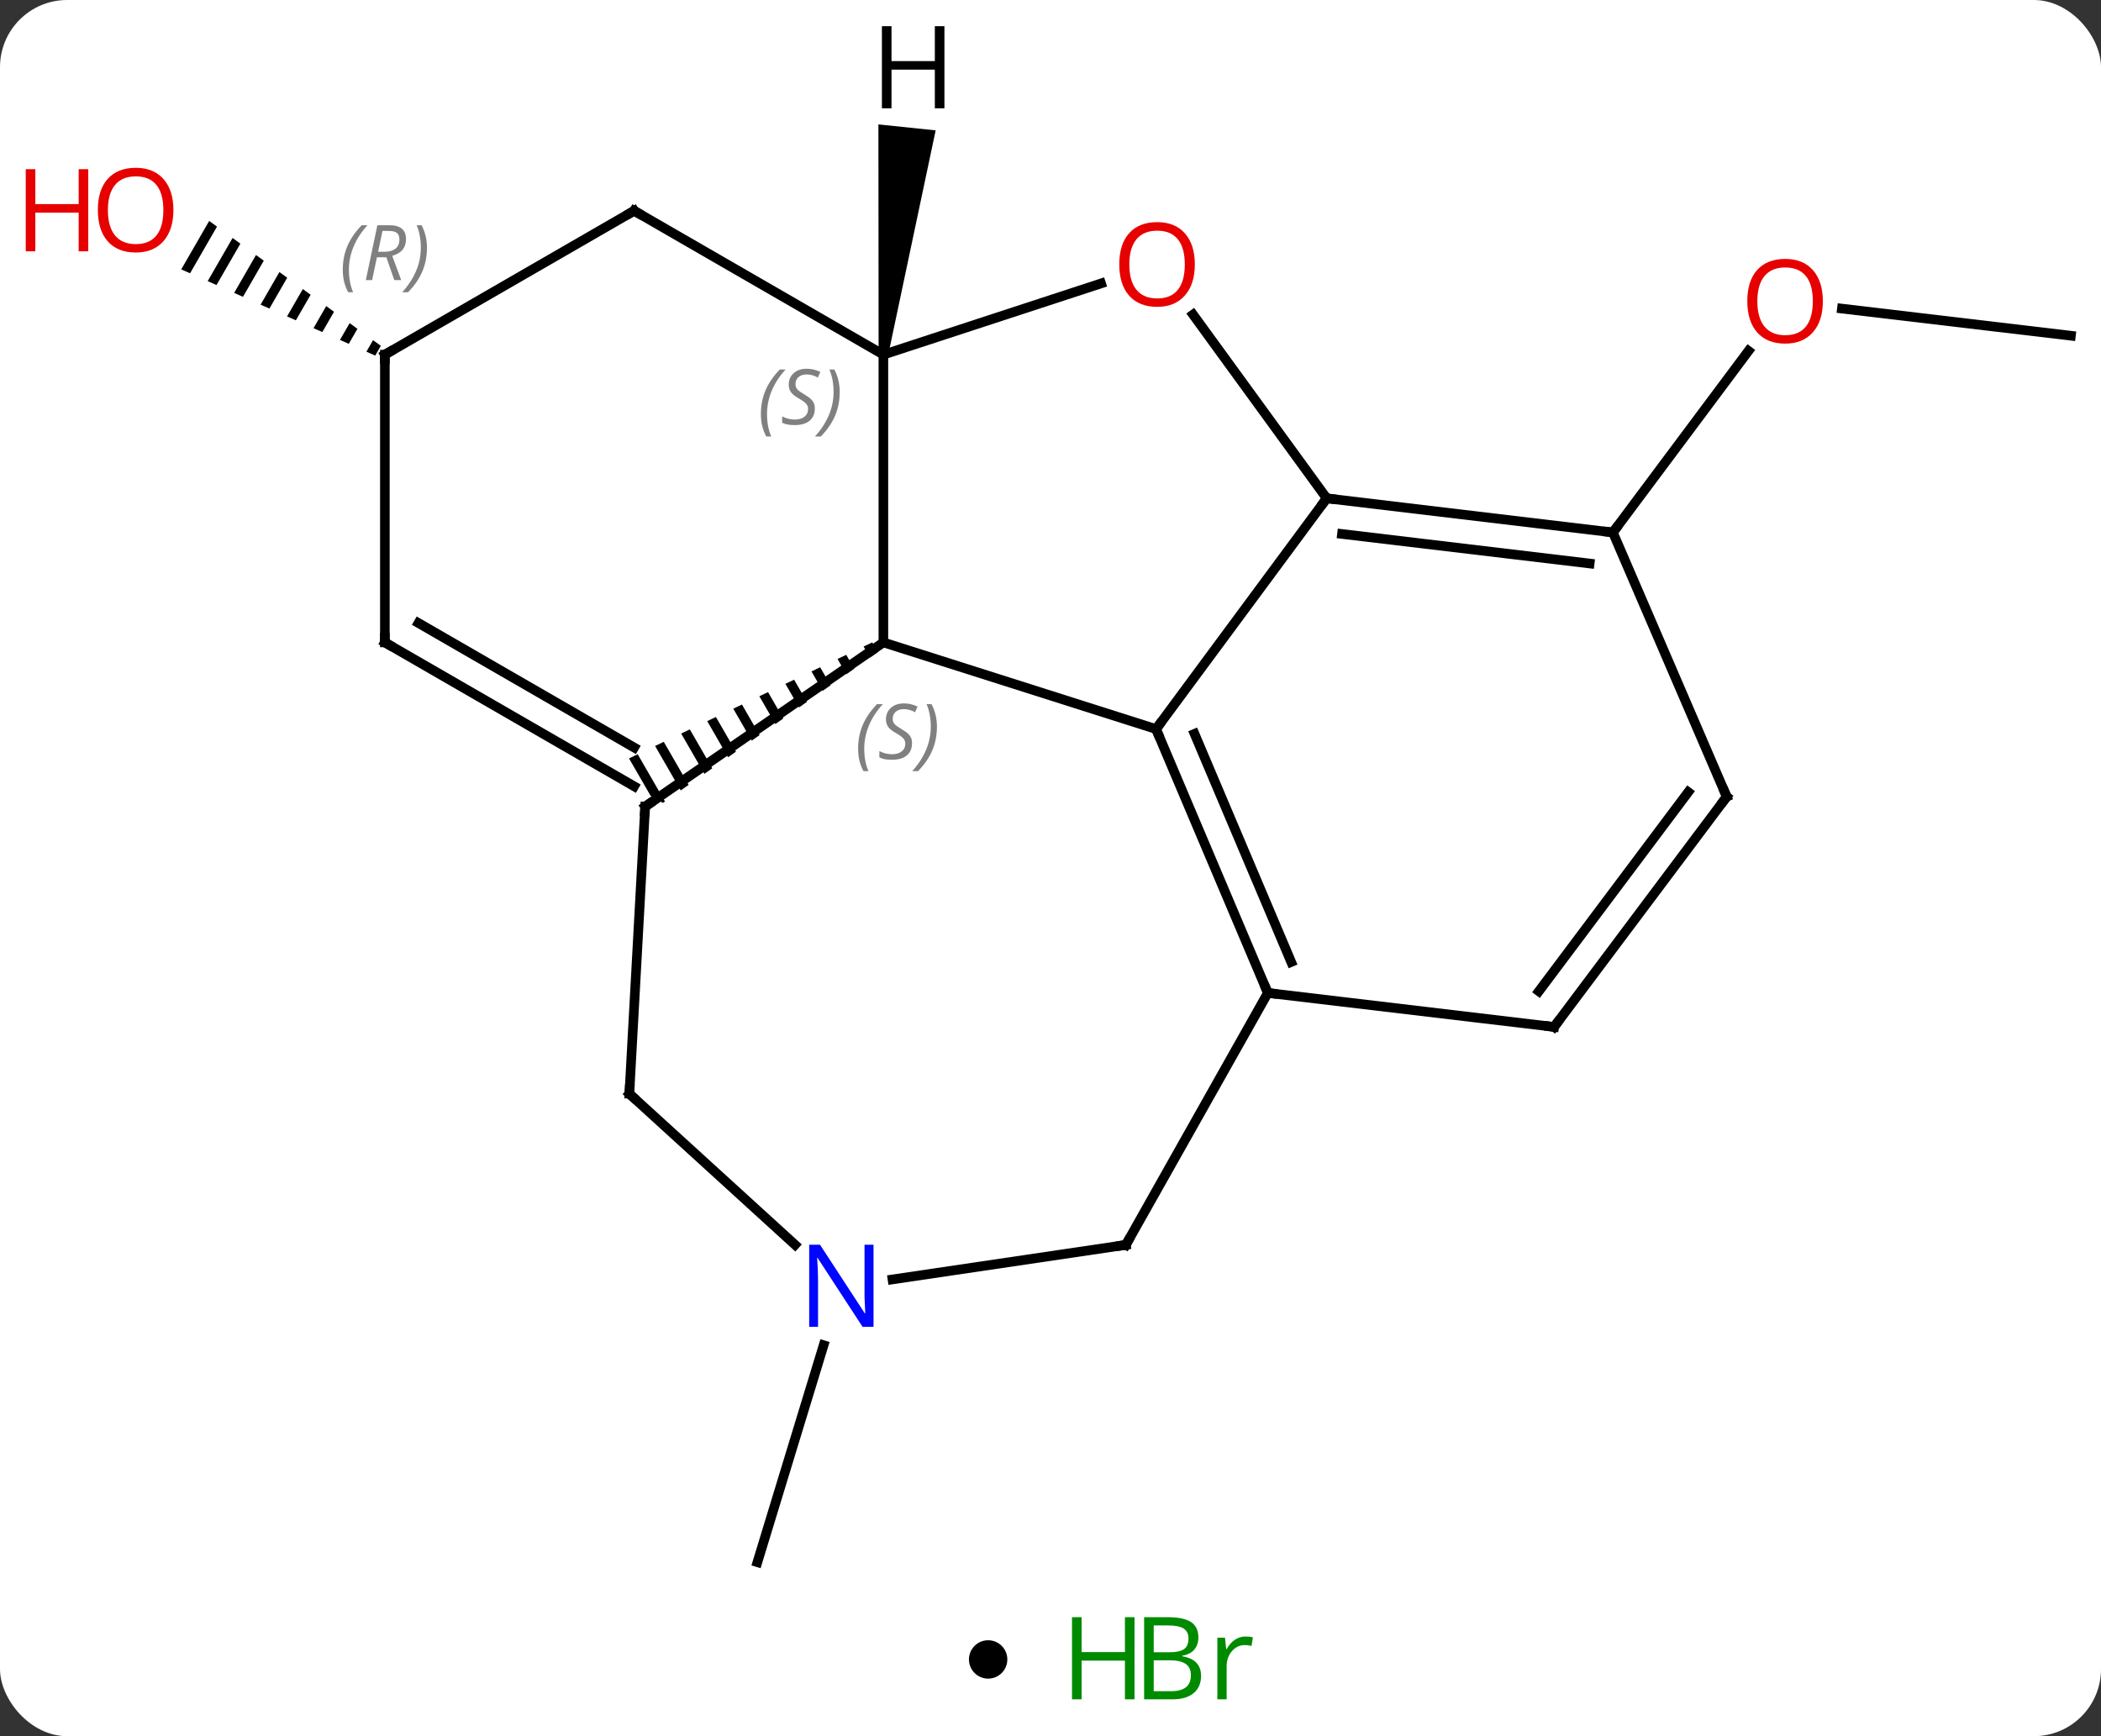 <svg width="219" viewBox="0 0 219 181" style="fill-opacity:1; color-rendering:auto; color-interpolation:auto; text-rendering:auto; stroke:black; stroke-linecap:square; stroke-miterlimit:10; shape-rendering:auto; stroke-opacity:1; fill:black; stroke-dasharray:none; font-weight:normal; stroke-width:1; font-family:'Open Sans'; font-style:normal; stroke-linejoin:miter; font-size:12; stroke-dashoffset:0; image-rendering:auto;" height="181" class="cas-substance-image" xmlns:xlink="http://www.w3.org/1999/xlink" xmlns="http://www.w3.org/2000/svg"><rect x="0" y="0" width="219" height="181" fill="#333333" stroke="none"/><svg class="cas-substance-single-component"><rect y="0" x="0" width="219" stroke="none" ry="7" rx="7" height="181" fill="white" class="cas-substance-group"/><svg y="0" x="0" width="219" viewBox="0 0 219 166" style="fill:black;" height="166" class="cas-substance-single-component-image"><svg><g><g transform="translate(115,85)" style="text-rendering:geometricPrecision; color-rendering:optimizeQuality; color-interpolation:linearRGB; stroke-linecap:butt; image-rendering:optimizeQuality;"><line y2="-50.001" y1="-52.828" x2="100.863" x1="76.994" style="fill:none;"/><line y2="-29.49" y1="-48.417" x2="53.121" x1="67.253" style="fill:none;"/><path style="stroke:none;" d="M-93.197 -61.966 L-96.108 -56.917 L-96.108 -56.917 L-95.189 -56.509 L-92.383 -61.374 L-92.383 -61.374 L-93.197 -61.966 ZM-90.757 -60.19 L-93.351 -55.691 L-92.432 -55.283 L-89.943 -59.599 L-89.943 -59.599 L-90.757 -60.19 ZM-88.316 -58.415 L-90.593 -54.466 L-90.593 -54.466 L-89.674 -54.057 L-89.674 -54.057 L-87.503 -57.823 L-88.316 -58.415 ZM-85.876 -56.639 L-87.836 -53.24 L-86.917 -52.832 L-85.062 -56.048 L-85.876 -56.639 ZM-83.436 -54.864 L-85.079 -52.015 L-84.159 -51.606 L-84.159 -51.606 L-82.622 -54.272 L-82.622 -54.272 L-83.436 -54.864 ZM-80.995 -53.089 L-82.321 -50.789 L-81.402 -50.381 L-80.182 -52.497 L-80.182 -52.497 L-80.995 -53.089 ZM-78.555 -51.313 L-79.564 -49.563 L-79.564 -49.563 L-78.645 -49.155 L-78.645 -49.155 L-77.742 -50.721 L-77.742 -50.721 L-78.555 -51.313 ZM-76.115 -49.538 L-76.807 -48.338 L-75.888 -47.929 L-75.888 -47.929 L-75.301 -48.946 L-76.115 -49.538 Z"/><line y2="55.239" y1="77.865" x2="-29.151" x1="-36.051" style="fill:none;"/><line y2="-8.994" y1="-18.027" x2="5.502" x1="-22.92" style="fill:none;"/><line y2="-48.027" y1="-18.027" x2="-22.92" x1="-22.92" style="fill:none;"/><path style="stroke:none;" d="M-24.075 -18.028 L-24.981 -17.596 L-24.314 -16.44 L-24.314 -16.44 L-23.492 -17.017 L-24.075 -18.028 ZM-26.792 -16.733 L-27.698 -16.301 L-26.78 -14.71 L-26.78 -14.71 L-25.958 -15.287 L-25.958 -15.287 L-26.792 -16.733 ZM-29.509 -15.437 L-30.415 -15.005 L-30.415 -15.005 L-29.247 -12.98 L-28.424 -13.556 L-28.424 -13.556 L-29.509 -15.437 ZM-32.226 -14.141 L-33.132 -13.709 L-31.713 -11.249 L-31.713 -11.249 L-30.891 -11.826 L-30.891 -11.826 L-32.226 -14.141 ZM-34.943 -12.846 L-35.849 -12.414 L-35.849 -12.414 L-34.179 -9.519 L-33.357 -10.096 L-34.943 -12.846 ZM-37.66 -11.55 L-38.566 -11.118 L-38.566 -11.118 L-36.645 -7.788 L-35.823 -8.365 L-37.66 -11.55 ZM-40.377 -10.254 L-41.282 -9.822 L-41.282 -9.822 L-39.112 -6.058 L-38.289 -6.635 L-40.377 -10.254 ZM-43.094 -8.959 L-43.999 -8.527 L-41.578 -4.327 L-40.756 -4.904 L-43.094 -8.959 ZM-45.811 -7.663 L-46.716 -7.231 L-44.044 -2.597 L-44.044 -2.597 L-43.222 -3.174 L-43.222 -3.174 L-45.811 -7.663 ZM-48.528 -6.367 L-49.433 -5.935 L-49.433 -5.935 L-47.185 -2.037 L-45.9 -1.295 L-45.688 -1.444 L-48.528 -6.367 Z"/><line y2="-0.912" y1="-18.027" x2="-47.751" x1="-22.92" style="fill:none;"/><line y2="-33.048" y1="-8.994" x2="23.292" x1="5.502" style="fill:none;"/><line y2="18.516" y1="-8.994" x2="17.154" x1="5.502" style="fill:none;"/><line y2="15.29" y1="-8.498" x2="19.589" x1="9.513" style="fill:none;"/><line y2="-55.452" y1="-48.027" x2="-0.231" x1="-22.92" style="fill:none;"/><line y2="-63.027" y1="-48.027" x2="-48.9" x1="-22.92" style="fill:none;"/><line y2="-18.027" y1="-3.027" x2="-74.883" x1="-48.9" style="fill:none;"/><line y2="-20.048" y1="-7.069" x2="-71.383" x1="-48.9" style="fill:none;"/><line y2="29.028" y1="-0.912" x2="-49.398" x1="-47.751" style="fill:none;"/><line y2="-52.206" y1="-33.048" x2="9.358" x1="23.292" style="fill:none;"/><line y2="-29.49" y1="-33.048" x2="53.121" x1="23.292" style="fill:none;"/><line y2="-26.254" y1="-29.333" x2="50.7" x1="24.884" style="fill:none;"/><line y2="22.059" y1="18.516" x2="46.992" x1="17.154" style="fill:none;"/><line y2="44.781" y1="18.516" x2="2.355" x1="17.154" style="fill:none;"/><line y2="-48.027" y1="-63.027" x2="-74.883" x1="-48.9" style="fill:none;"/><line y2="-48.027" y1="-18.027" x2="-74.883" x1="-74.883" style="fill:none;"/><line y2="44.768" y1="29.028" x2="-32.13" x1="-49.398" style="fill:none;"/><line y2="-1.941" y1="-29.49" x2="64.986" x1="53.121" style="fill:none;"/><line y2="-1.941" y1="22.059" x2="64.986" x1="46.992" style="fill:none;"/><line y2="-2.424" y1="18.343" x2="60.974" x1="45.404" style="fill:none;"/><line y2="48.381" y1="44.781" x2="-21.97" x1="2.355" style="fill:none;"/><path style="stroke:none;" d="M-22.423 -47.975 L-23.417 -48.079 L-23.438 -72.03 L-17.471 -71.409 Z"/></g><g transform="translate(115,85)" style="fill:rgb(230,0,0); text-rendering:geometricPrecision; color-rendering:optimizeQuality; image-rendering:optimizeQuality; font-family:'Open Sans'; stroke:rgb(230,0,0); color-interpolation:linearRGB;"><path style="stroke:none;" d="M75.007 -53.599 Q75.007 -51.537 73.968 -50.357 Q72.929 -49.177 71.086 -49.177 Q69.195 -49.177 68.164 -50.342 Q67.132 -51.506 67.132 -53.615 Q67.132 -55.709 68.164 -56.857 Q69.195 -58.006 71.086 -58.006 Q72.945 -58.006 73.976 -56.834 Q75.007 -55.662 75.007 -53.599 ZM68.179 -53.599 Q68.179 -51.865 68.922 -50.959 Q69.664 -50.052 71.086 -50.052 Q72.507 -50.052 73.234 -50.951 Q73.961 -51.849 73.961 -53.599 Q73.961 -55.334 73.234 -56.224 Q72.507 -57.115 71.086 -57.115 Q69.664 -57.115 68.922 -56.217 Q68.179 -55.318 68.179 -53.599 Z"/><path style="stroke:none;" d="M-96.925 -63.097 Q-96.925 -61.035 -97.965 -59.855 Q-99.004 -58.675 -100.847 -58.675 Q-102.738 -58.675 -103.769 -59.84 Q-104.8 -61.004 -104.8 -63.113 Q-104.8 -65.207 -103.769 -66.355 Q-102.738 -67.504 -100.847 -67.504 Q-98.988 -67.504 -97.957 -66.332 Q-96.925 -65.16 -96.925 -63.097 ZM-103.754 -63.097 Q-103.754 -61.363 -103.011 -60.457 Q-102.269 -59.55 -100.847 -59.55 Q-99.425 -59.55 -98.699 -60.449 Q-97.972 -61.347 -97.972 -63.097 Q-97.972 -64.832 -98.699 -65.722 Q-99.425 -66.613 -100.847 -66.613 Q-102.269 -66.613 -103.011 -65.715 Q-103.754 -64.816 -103.754 -63.097 Z"/><path style="stroke:none;" d="M-105.8 -58.8 L-106.8 -58.8 L-106.8 -62.832 L-111.316 -62.832 L-111.316 -58.8 L-112.316 -58.8 L-112.316 -67.363 L-111.316 -67.363 L-111.316 -63.722 L-106.8 -63.722 L-106.8 -67.363 L-105.8 -67.363 L-105.8 -58.8 Z"/></g><g transform="translate(115,85)" style="font-size:8.4px; fill:gray; text-rendering:geometricPrecision; image-rendering:optimizeQuality; color-rendering:optimizeQuality; font-family:'Open Sans'; font-style:italic; stroke:gray; color-interpolation:linearRGB;"><path style="stroke:none;" d="M-25.555 -6.933 Q-25.555 -8.261 -25.086 -9.386 Q-24.618 -10.511 -23.586 -11.589 L-22.977 -11.589 Q-23.946 -10.527 -24.43 -9.355 Q-24.915 -8.183 -24.915 -6.949 Q-24.915 -5.62 -24.477 -4.605 L-24.993 -4.605 Q-25.555 -5.636 -25.555 -6.933 ZM-19.933 -7.527 Q-19.933 -6.699 -20.479 -6.245 Q-21.026 -5.792 -22.026 -5.792 Q-22.433 -5.792 -22.745 -5.847 Q-23.058 -5.902 -23.339 -6.042 L-23.339 -6.699 Q-22.714 -6.37 -22.011 -6.37 Q-21.386 -6.37 -21.011 -6.667 Q-20.636 -6.964 -20.636 -7.48 Q-20.636 -7.792 -20.839 -8.019 Q-21.042 -8.245 -21.604 -8.574 Q-22.198 -8.902 -22.425 -9.23 Q-22.651 -9.558 -22.651 -10.011 Q-22.651 -10.745 -22.136 -11.207 Q-21.62 -11.667 -20.776 -11.667 Q-20.401 -11.667 -20.065 -11.589 Q-19.729 -11.511 -19.354 -11.339 L-19.62 -10.745 Q-19.87 -10.902 -20.19 -10.988 Q-20.511 -11.074 -20.776 -11.074 Q-21.308 -11.074 -21.628 -10.8 Q-21.948 -10.527 -21.948 -10.058 Q-21.948 -9.855 -21.878 -9.707 Q-21.808 -9.558 -21.667 -9.425 Q-21.526 -9.292 -21.104 -9.042 Q-20.542 -8.699 -20.339 -8.503 Q-20.136 -8.308 -20.034 -8.074 Q-19.933 -7.839 -19.933 -7.527 ZM-17.338 -9.245 Q-17.338 -7.917 -17.815 -6.785 Q-18.291 -5.652 -19.307 -4.605 L-19.916 -4.605 Q-17.979 -6.761 -17.979 -9.245 Q-17.979 -10.574 -18.416 -11.589 L-17.901 -11.589 Q-17.338 -10.527 -17.338 -9.245 Z"/></g><g transform="translate(115,85)" style="stroke-linecap:butt; font-size:8.4px; text-rendering:geometricPrecision; image-rendering:optimizeQuality; color-rendering:optimizeQuality; font-family:'Open Sans'; font-style:italic; color-interpolation:linearRGB; stroke-miterlimit:5;"><path style="fill:none;" d="M5.697 -8.534 L5.502 -8.994 L5.799 -9.396"/><path style="fill:gray; stroke:none;" d="M-35.689 -41.824 Q-35.689 -43.152 -35.22 -44.277 Q-34.751 -45.402 -33.72 -46.48 L-33.111 -46.48 Q-34.079 -45.418 -34.564 -44.246 Q-35.048 -43.074 -35.048 -41.84 Q-35.048 -40.511 -34.611 -39.496 L-35.126 -39.496 Q-35.689 -40.527 -35.689 -41.824 ZM-30.066 -42.418 Q-30.066 -41.59 -30.613 -41.136 Q-31.16 -40.683 -32.16 -40.683 Q-32.566 -40.683 -32.879 -40.738 Q-33.191 -40.793 -33.472 -40.933 L-33.472 -41.59 Q-32.847 -41.261 -32.144 -41.261 Q-31.519 -41.261 -31.144 -41.558 Q-30.769 -41.855 -30.769 -42.371 Q-30.769 -42.683 -30.973 -42.91 Q-31.176 -43.136 -31.738 -43.465 Q-32.332 -43.793 -32.558 -44.121 Q-32.785 -44.449 -32.785 -44.902 Q-32.785 -45.636 -32.269 -46.097 Q-31.754 -46.558 -30.91 -46.558 Q-30.535 -46.558 -30.199 -46.48 Q-29.863 -46.402 -29.488 -46.23 L-29.754 -45.636 Q-30.004 -45.793 -30.324 -45.879 Q-30.644 -45.965 -30.91 -45.965 Q-31.441 -45.965 -31.762 -45.691 Q-32.082 -45.418 -32.082 -44.949 Q-32.082 -44.746 -32.012 -44.597 Q-31.941 -44.449 -31.801 -44.316 Q-31.66 -44.183 -31.238 -43.933 Q-30.676 -43.59 -30.473 -43.394 Q-30.269 -43.199 -30.168 -42.965 Q-30.066 -42.73 -30.066 -42.418 ZM-27.472 -44.136 Q-27.472 -42.808 -27.948 -41.675 Q-28.425 -40.543 -29.441 -39.496 L-30.05 -39.496 Q-28.112 -41.652 -28.112 -44.136 Q-28.112 -45.465 -28.55 -46.48 L-28.034 -46.48 Q-27.472 -45.418 -27.472 -44.136 Z"/><path style="fill:none;" d="M-47.339 -1.196 L-47.751 -0.912 L-47.779 -0.413"/><path style="fill:none;" d="M23.788 -32.989 L23.292 -33.048 L22.995 -32.646"/><path style="fill:none;" d="M16.959 18.056 L17.154 18.516 L17.651 18.575"/></g><g transform="translate(115,85)" style="stroke-linecap:butt; fill:rgb(230,0,0); text-rendering:geometricPrecision; color-rendering:optimizeQuality; image-rendering:optimizeQuality; font-family:'Open Sans'; stroke:rgb(230,0,0); color-interpolation:linearRGB; stroke-miterlimit:5;"><path style="stroke:none;" d="M9.544 -57.433 Q9.544 -55.371 8.505 -54.191 Q7.466 -53.011 5.623 -53.011 Q3.732 -53.011 2.701 -54.175 Q1.669 -55.34 1.669 -57.449 Q1.669 -59.543 2.701 -60.691 Q3.732 -61.84 5.623 -61.84 Q7.482 -61.84 8.513 -60.668 Q9.544 -59.496 9.544 -57.433 ZM2.716 -57.433 Q2.716 -55.699 3.459 -54.793 Q4.201 -53.886 5.623 -53.886 Q7.045 -53.886 7.771 -54.785 Q8.498 -55.683 8.498 -57.433 Q8.498 -59.168 7.771 -60.058 Q7.045 -60.949 5.623 -60.949 Q4.201 -60.949 3.459 -60.05 Q2.716 -59.152 2.716 -57.433 Z"/><path style="fill:none; stroke:black;" d="M-48.467 -62.777 L-48.9 -63.027 L-49.333 -62.777"/><path style="fill:none; stroke:black;" d="M-74.45 -17.777 L-74.883 -18.027 L-74.883 -18.527"/><path style="fill:none; stroke:black;" d="M-49.37 28.529 L-49.398 29.028 L-49.029 29.365"/><path style="fill:none; stroke:black;" d="M52.624 -29.549 L53.121 -29.49 L53.42 -29.891"/><path style="fill:none; stroke:black;" d="M46.495 22 L46.992 22.059 L47.292 21.659"/><path style="fill:none; stroke:black;" d="M2.6 44.345 L2.355 44.781 L1.86 44.854"/><path style="fill:none; stroke:black;" d="M-74.45 -48.277 L-74.883 -48.027 L-74.883 -47.527"/></g><g transform="translate(115,85)" style="stroke-linecap:butt; font-size:8.4px; fill:gray; text-rendering:geometricPrecision; image-rendering:optimizeQuality; color-rendering:optimizeQuality; font-family:'Open Sans'; font-style:italic; stroke:gray; color-interpolation:linearRGB; stroke-miterlimit:5;"><path style="stroke:none;" d="M-79.271 -56.863 Q-79.271 -58.191 -78.803 -59.316 Q-78.334 -60.441 -77.303 -61.519 L-76.693 -61.519 Q-77.662 -60.457 -78.146 -59.285 Q-78.631 -58.113 -78.631 -56.879 Q-78.631 -55.55 -78.193 -54.535 L-78.709 -54.535 Q-79.271 -55.566 -79.271 -56.863 ZM-75.711 -58.175 L-76.211 -55.8 L-76.868 -55.8 L-75.665 -61.519 L-74.415 -61.519 Q-72.68 -61.519 -72.68 -60.082 Q-72.68 -58.722 -74.118 -58.332 L-73.18 -55.8 L-73.899 -55.8 L-74.727 -58.175 L-75.711 -58.175 ZM-75.133 -60.925 Q-75.524 -59.004 -75.586 -58.754 L-74.93 -58.754 Q-74.18 -58.754 -73.774 -59.082 Q-73.368 -59.41 -73.368 -60.035 Q-73.368 -60.504 -73.625 -60.715 Q-73.883 -60.925 -74.477 -60.925 L-75.133 -60.925 ZM-70.494 -59.175 Q-70.494 -57.847 -70.971 -56.715 Q-71.447 -55.582 -72.463 -54.535 L-73.072 -54.535 Q-71.135 -56.691 -71.135 -59.175 Q-71.135 -60.504 -71.572 -61.519 L-71.057 -61.519 Q-70.494 -60.457 -70.494 -59.175 Z"/></g><g transform="translate(115,85)" style="stroke-linecap:butt; fill:rgb(0,5,255); text-rendering:geometricPrecision; color-rendering:optimizeQuality; image-rendering:optimizeQuality; font-family:'Open Sans'; stroke:rgb(0,5,255); color-interpolation:linearRGB; stroke-miterlimit:5;"><path style="stroke:none;" d="M-23.948 53.326 L-25.089 53.326 L-29.777 46.139 L-29.823 46.139 Q-29.73 47.404 -29.73 48.451 L-29.73 53.326 L-30.652 53.326 L-30.652 44.764 L-29.527 44.764 L-24.855 51.92 L-24.808 51.92 Q-24.808 51.764 -24.855 50.904 Q-24.902 50.045 -24.886 49.67 L-24.886 44.764 L-23.948 44.764 L-23.948 53.326 Z"/><path style="fill:none; stroke:black;" d="M64.788 -2.4 L64.986 -1.941 L64.686 -1.541"/><path style="fill:black; stroke:none;" d="M-16.557 -73.709 L-17.557 -73.709 L-17.557 -77.74 L-22.073 -77.74 L-22.073 -73.709 L-23.073 -73.709 L-23.073 -82.271 L-22.073 -82.271 L-22.073 -78.631 L-17.557 -78.631 L-17.557 -82.271 L-16.557 -82.271 L-16.557 -73.709 Z"/></g></g></svg></svg><svg y="166" x="101" class="cas-substance-saf"><svg y="5" x="0" width="4" style="fill:black;" height="4" class="cas-substance-saf-dot"><circle stroke="none" r="2" fill="black" cy="2" cx="2"/></svg><svg y="0" x="8" width="25" style="fill:black;" height="15" class="cas-substance-saf-image"><svg><g><g transform="translate(6,7)" style="fill:rgb(0,138,0); text-rendering:geometricPrecision; color-rendering:optimizeQuality; image-rendering:optimizeQuality; font-family:'Open Sans'; stroke:rgb(0,138,0); color-interpolation:linearRGB;"><path style="stroke:none;" d="M3.258 4.156 L2.258 4.156 L2.258 0.125 L-2.258 0.125 L-2.258 4.156 L-3.258 4.156 L-3.258 -4.406 L-2.258 -4.406 L-2.258 -0.766 L2.258 -0.766 L2.258 -4.406 L3.258 -4.406 L3.258 4.156 Z"/><path style="stroke:none;" d="M4.258 -4.406 L6.68 -4.406 Q8.383 -4.406 9.148 -3.898 Q9.914 -3.391 9.914 -2.297 Q9.914 -1.531 9.492 -1.031 Q9.07 -0.531 8.242 -0.391 L8.242 -0.328 Q10.195 0 10.195 1.719 Q10.195 2.859 9.422 3.508 Q8.648 4.156 7.258 4.156 L4.258 4.156 L4.258 -4.406 ZM5.258 -0.75 L6.898 -0.75 Q7.961 -0.75 8.422 -1.078 Q8.883 -1.406 8.883 -2.188 Q8.883 -2.906 8.367 -3.227 Q7.852 -3.547 6.727 -3.547 L5.258 -3.547 L5.258 -0.75 ZM5.258 0.094 L5.258 3.312 L7.055 3.312 Q8.086 3.312 8.609 2.906 Q9.133 2.5 9.133 1.641 Q9.133 0.844 8.594 0.469 Q8.055 0.094 6.961 0.094 L5.258 0.094 ZM14.83 -2.391 Q15.252 -2.391 15.596 -2.312 L15.455 -1.406 Q15.065 -1.5 14.752 -1.5 Q13.971 -1.5 13.416 -0.867 Q12.861 -0.234 12.861 0.703 L12.861 4.156 L11.893 4.156 L11.893 -2.266 L12.69 -2.266 L12.815 -1.078 L12.861 -1.078 Q13.205 -1.703 13.713 -2.047 Q14.221 -2.391 14.83 -2.391 Z"/></g></g></svg></svg></svg></svg></svg>